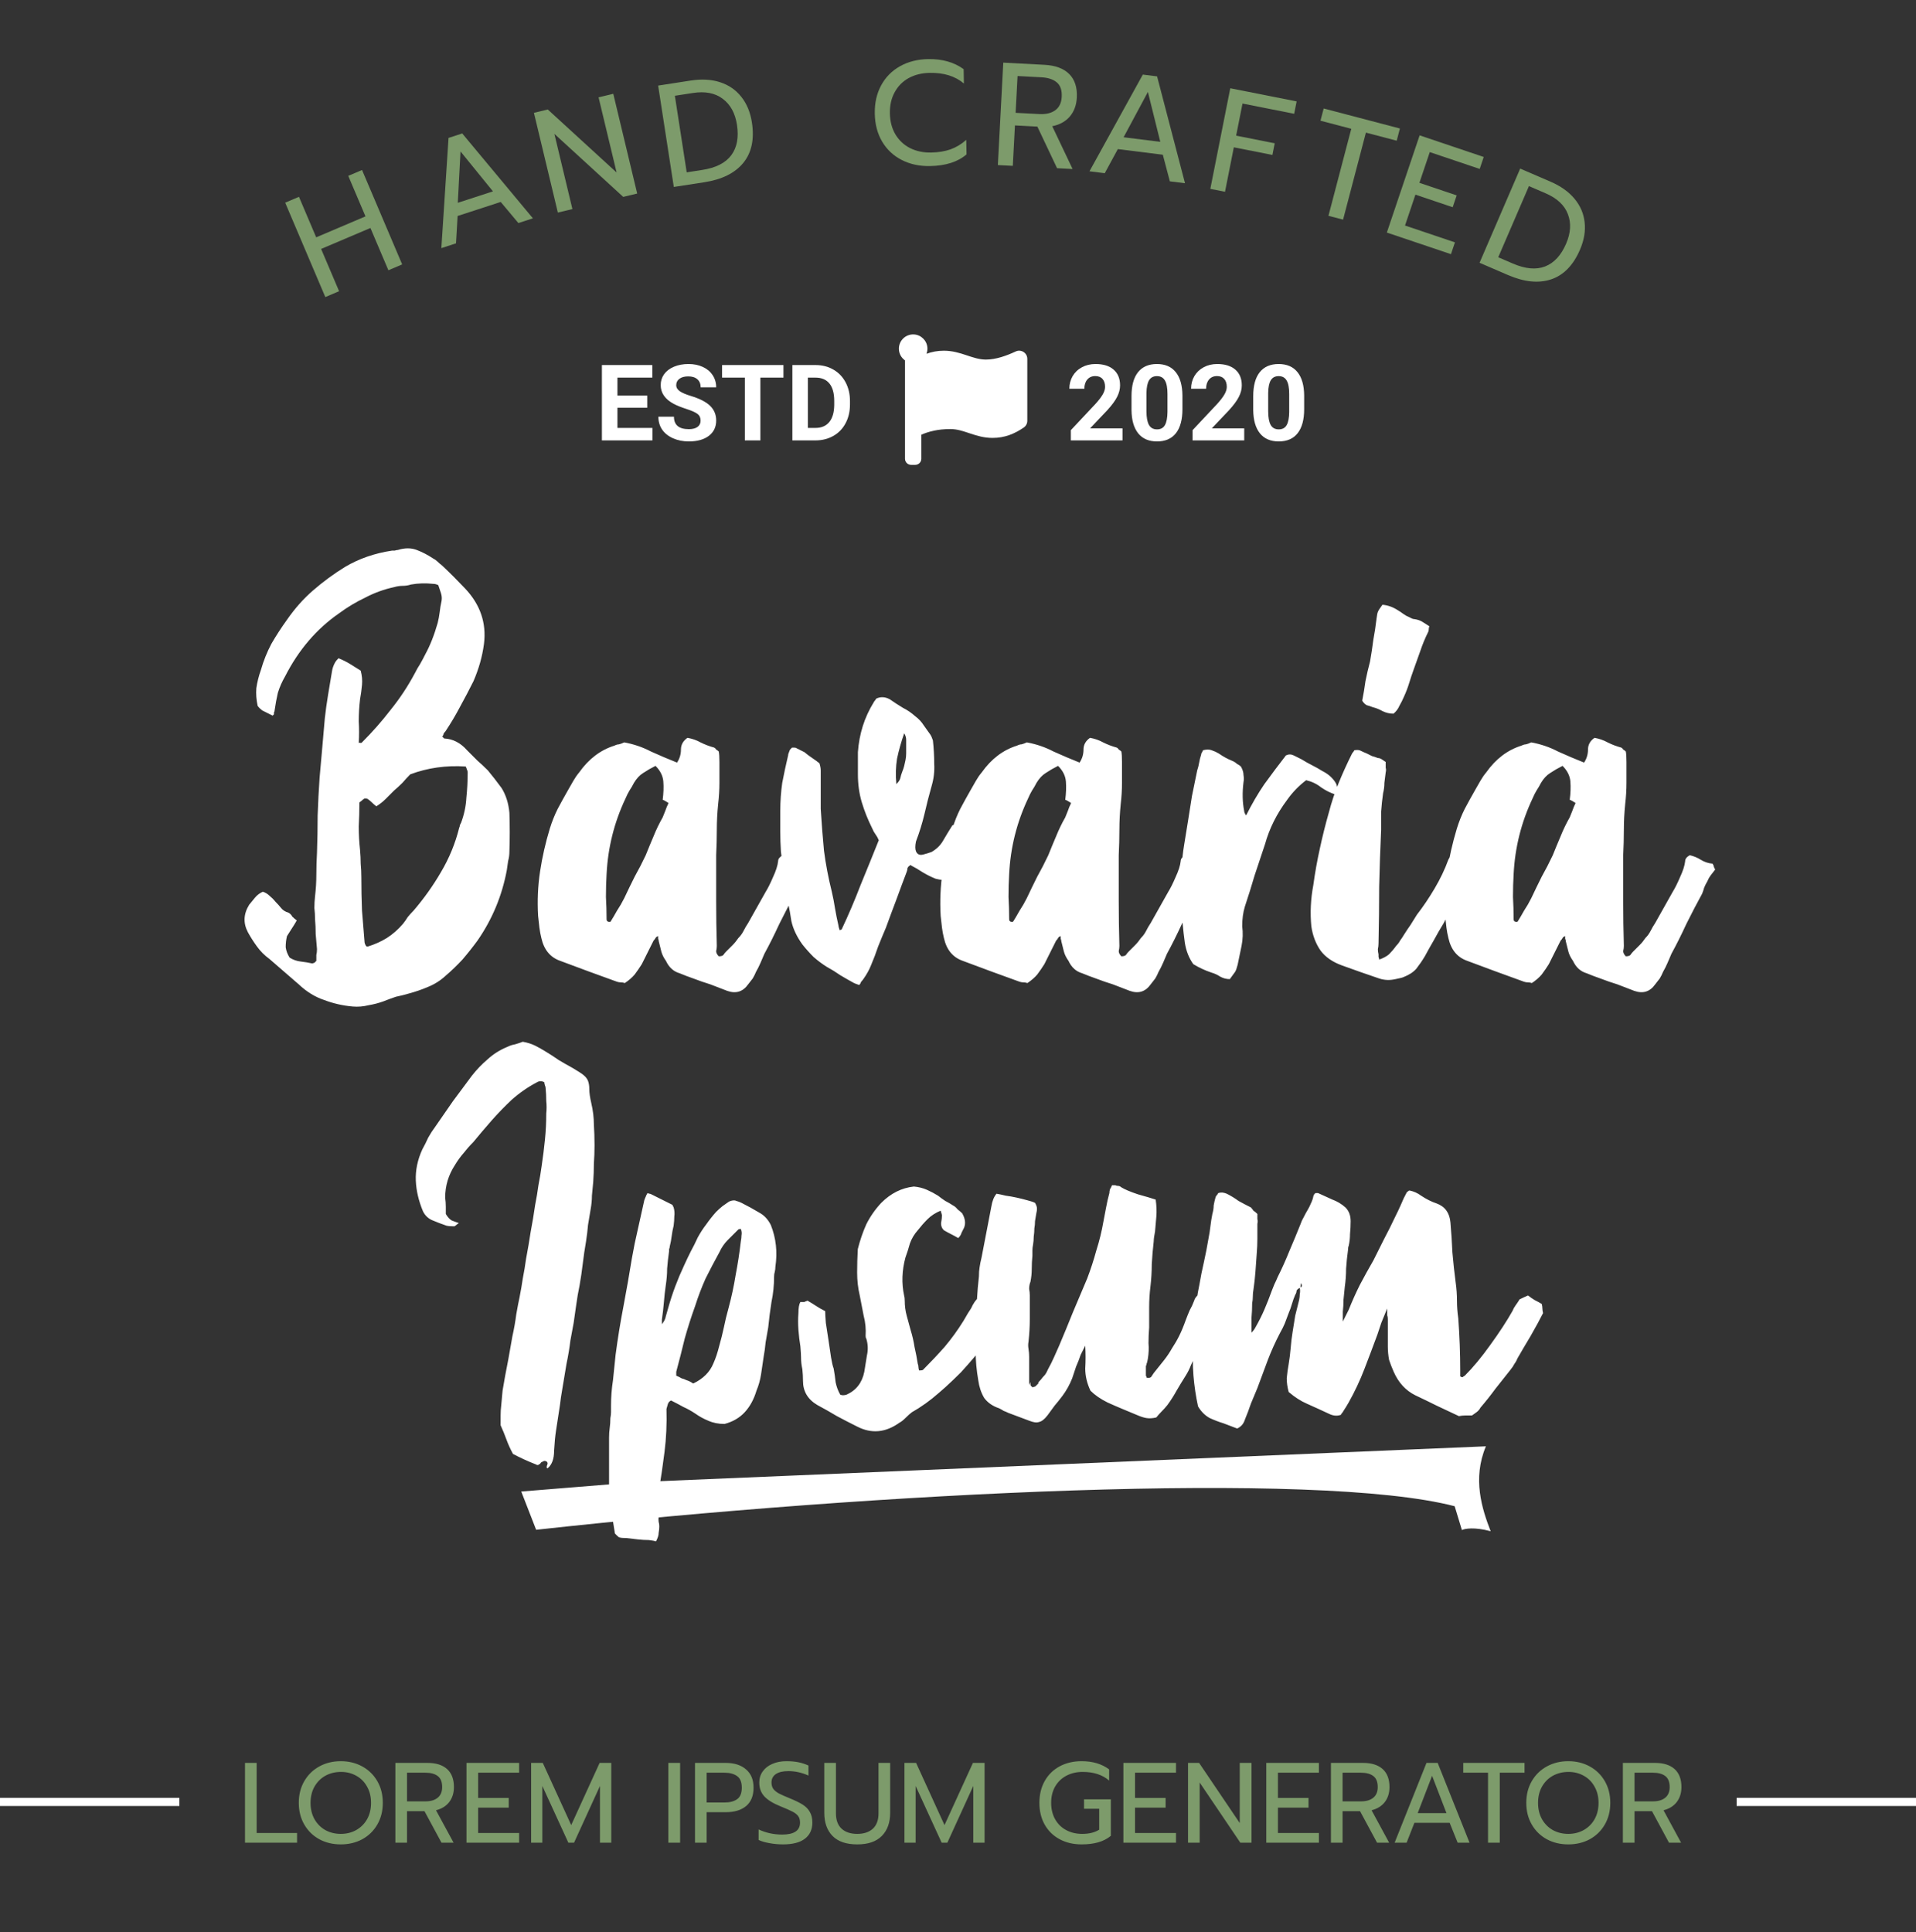 <svg width="235" height="237" viewBox="0 0 235 237" fill="none" xmlns="http://www.w3.org/2000/svg">
<rect x="0" y="0" width="235" height="237" fill="#333333" stroke="none"/>
<path d="M79.386 50.013H75.73V52.489H80.02V54.019H73.825V44.776H80.008V46.319H75.73V48.521H79.386V50.013ZM85.93 51.594C85.93 51.234 85.803 50.959 85.549 50.769C85.295 50.574 84.838 50.371 84.178 50.159C83.518 49.943 82.995 49.732 82.61 49.524C81.561 48.957 81.036 48.194 81.036 47.233C81.036 46.733 81.176 46.289 81.455 45.9C81.739 45.506 82.143 45.2 82.668 44.979C83.197 44.759 83.789 44.649 84.445 44.649C85.105 44.649 85.693 44.77 86.21 45.011C86.726 45.248 87.126 45.585 87.409 46.02C87.697 46.456 87.841 46.951 87.841 47.506H85.936C85.936 47.083 85.803 46.755 85.537 46.522C85.27 46.285 84.895 46.166 84.413 46.166C83.948 46.166 83.586 46.266 83.328 46.465C83.07 46.659 82.94 46.918 82.94 47.239C82.94 47.54 83.091 47.791 83.391 47.995C83.696 48.198 84.142 48.388 84.731 48.566C85.814 48.892 86.603 49.296 87.098 49.778C87.593 50.261 87.841 50.862 87.841 51.581C87.841 52.381 87.538 53.009 86.933 53.466C86.328 53.919 85.513 54.145 84.489 54.145C83.778 54.145 83.131 54.016 82.547 53.758C81.963 53.496 81.516 53.138 81.207 52.685C80.903 52.233 80.751 51.708 80.751 51.111H82.661C82.661 52.131 83.27 52.641 84.489 52.641C84.942 52.641 85.295 52.55 85.549 52.368C85.803 52.182 85.93 51.924 85.93 51.594ZM96.093 46.319H93.262V54.019H91.357V46.319H88.564V44.776H96.093V46.319ZM97.185 54.019V44.776H100.028C100.841 44.776 101.567 44.96 102.206 45.329C102.849 45.693 103.35 46.213 103.71 46.89C104.07 47.563 104.25 48.329 104.25 49.188V49.613C104.25 50.472 104.072 51.236 103.716 51.905C103.365 52.573 102.868 53.092 102.225 53.46C101.581 53.828 100.856 54.014 100.047 54.019H97.185ZM99.089 46.319V52.489H100.009C100.754 52.489 101.323 52.245 101.717 51.759C102.11 51.272 102.311 50.576 102.32 49.67V49.182C102.32 48.242 102.125 47.531 101.736 47.049C101.347 46.562 100.777 46.319 100.028 46.319H99.089ZM137.676 54.019H131.341V52.762L134.331 49.575C134.742 49.127 135.044 48.735 135.239 48.401C135.438 48.066 135.537 47.749 135.537 47.449C135.537 47.038 135.433 46.717 135.226 46.484C135.019 46.247 134.722 46.128 134.337 46.128C133.923 46.128 133.595 46.272 133.354 46.56C133.117 46.843 132.998 47.218 132.998 47.684H131.157C131.157 47.121 131.291 46.606 131.557 46.141C131.828 45.676 132.209 45.312 132.7 45.049C133.191 44.783 133.747 44.649 134.369 44.649C135.321 44.649 136.06 44.878 136.584 45.335C137.113 45.792 137.378 46.437 137.378 47.271C137.378 47.728 137.259 48.194 137.022 48.667C136.785 49.141 136.379 49.694 135.804 50.324L133.703 52.539H137.676V54.019ZM145.027 50.197C145.027 51.475 144.762 52.453 144.233 53.13C143.704 53.807 142.93 54.145 141.91 54.145C140.903 54.145 140.133 53.813 139.6 53.149C139.066 52.484 138.793 51.532 138.781 50.292V48.591C138.781 47.301 139.047 46.321 139.581 45.652C140.118 44.984 140.89 44.649 141.897 44.649C142.905 44.649 143.675 44.981 144.208 45.646C144.741 46.306 145.014 47.256 145.027 48.496V50.197ZM143.192 48.331C143.192 47.565 143.087 47.009 142.875 46.662C142.668 46.31 142.342 46.135 141.897 46.135C141.466 46.135 141.146 46.302 140.939 46.636C140.736 46.966 140.628 47.485 140.615 48.191V50.438C140.615 51.192 140.717 51.752 140.92 52.12C141.127 52.484 141.457 52.666 141.91 52.666C142.359 52.666 142.682 52.491 142.881 52.14C143.08 51.788 143.184 51.251 143.192 50.527V48.331ZM152.606 54.019H146.271V52.762L149.261 49.575C149.671 49.127 149.974 48.735 150.168 48.401C150.367 48.066 150.467 47.749 150.467 47.449C150.467 47.038 150.363 46.717 150.156 46.484C149.948 46.247 149.652 46.128 149.267 46.128C148.852 46.128 148.524 46.272 148.283 46.56C148.046 46.843 147.928 47.218 147.928 47.684H146.087C146.087 47.121 146.22 46.606 146.487 46.141C146.758 45.676 147.139 45.312 147.629 45.049C148.12 44.783 148.677 44.649 149.299 44.649C150.251 44.649 150.989 44.878 151.514 45.335C152.043 45.792 152.308 46.437 152.308 47.271C152.308 47.728 152.189 48.194 151.952 48.667C151.715 49.141 151.309 49.694 150.733 50.324L148.632 52.539H152.606V54.019ZM159.957 50.197C159.957 51.475 159.692 52.453 159.163 53.13C158.634 53.807 157.86 54.145 156.84 54.145C155.833 54.145 155.062 53.813 154.529 53.149C153.996 52.484 153.723 51.532 153.71 50.292V48.591C153.71 47.301 153.977 46.321 154.51 45.652C155.048 44.984 155.82 44.649 156.827 44.649C157.834 44.649 158.604 44.981 159.138 45.646C159.671 46.306 159.944 47.256 159.957 48.496V50.197ZM158.122 48.331C158.122 47.565 158.016 47.009 157.805 46.662C157.597 46.31 157.271 46.135 156.827 46.135C156.396 46.135 156.076 46.302 155.869 46.636C155.666 46.966 155.558 47.485 155.545 48.191V50.438C155.545 51.192 155.646 51.752 155.85 52.12C156.057 52.484 156.387 52.666 156.84 52.666C157.288 52.666 157.612 52.491 157.811 52.14C158.01 51.788 158.114 51.251 158.122 50.527V48.331Z" fill="white"/>
<path d="M63.932 182.946L78.109 181.795L182.25 177.401C180.573 181.374 181.767 185.08 182.832 187.818C180.836 187.275 179.649 187.495 179.305 187.674L178.416 184.75C161.639 180.367 107.834 183.013 65.758 187.64L63.932 182.946Z" fill="white"/>
<g clip-path="url(#clip0)">
<path d="M120.924 44.105C119.249 44.105 117.866 43.019 115.761 43.019C114.981 43.019 114.282 43.156 113.634 43.394C113.724 43.159 113.762 42.908 113.747 42.658C113.691 41.769 112.963 41.056 112.073 41.02C111.073 40.979 110.25 41.778 110.25 42.769C110.25 43.363 110.547 43.888 111 44.204V56.269C111 56.683 111.336 57.019 111.75 57.019H112.25C112.664 57.019 113 56.683 113 56.269V53.319C113.885 52.941 114.987 52.627 116.576 52.627C118.251 52.627 119.634 53.714 121.739 53.714C123.244 53.714 124.447 53.205 125.567 52.437C125.839 52.251 126 51.943 126 51.614V44.017C126 43.286 125.242 42.802 124.579 43.11C123.506 43.608 122.189 44.105 120.924 44.105V44.105Z" fill="white"/>
</g>
<path d="M33.44 87.778C33.227 87.672 33.013 87.565 32.8 87.459C32.587 87.352 32.373 87.245 32.16 87.138C31.947 86.978 31.76 86.792 31.6 86.579C31.44 85.832 31.387 85.112 31.44 84.418C31.547 83.672 31.733 82.925 32 82.178C32.32 81.058 32.747 79.992 33.28 78.978C33.867 77.965 34.507 76.978 35.2 76.019C36.16 74.632 37.227 73.432 38.4 72.418C39.627 71.352 40.933 70.392 42.32 69.538C44.027 68.525 45.947 67.859 48.08 67.538C48.187 67.538 48.293 67.538 48.4 67.538C48.56 67.485 48.693 67.459 48.8 67.459C49.653 67.192 50.427 67.192 51.12 67.459C51.813 67.725 52.48 68.072 53.12 68.499C53.333 68.605 53.52 68.739 53.68 68.898C53.84 69.058 54.027 69.219 54.24 69.379C55.2 70.285 56.133 71.219 57.04 72.178C58.907 74.152 59.68 76.418 59.36 78.978C59.253 79.778 59.093 80.552 58.88 81.299C58.667 82.045 58.4 82.792 58.08 83.538C57.547 84.605 56.987 85.672 56.4 86.739C55.867 87.752 55.28 88.739 54.64 89.698C54.533 89.805 54.453 89.912 54.4 90.019C54.4 90.125 54.347 90.232 54.24 90.338C54.4 90.499 54.48 90.579 54.48 90.579C55.547 90.632 56.48 91.112 57.28 92.019C57.707 92.445 58.133 92.872 58.56 93.299C58.987 93.672 59.413 94.072 59.84 94.499C60.373 95.138 60.933 95.859 61.52 96.659C62.053 97.512 62.373 98.525 62.48 99.698C62.533 101.298 62.533 102.872 62.48 104.418C62.48 104.845 62.427 105.245 62.32 105.618C62.267 105.938 62.213 106.312 62.16 106.738C61.573 109.885 60.373 112.765 58.56 115.378C57.973 116.178 57.36 116.952 56.72 117.698C56.08 118.392 55.387 119.058 54.64 119.698C54 120.285 53.28 120.738 52.48 121.058C51.733 121.378 50.96 121.645 50.16 121.858C49.627 122.018 49.093 122.152 48.56 122.258C48.08 122.418 47.573 122.605 47.04 122.818C46.453 123.032 45.84 123.192 45.2 123.298C44.56 123.458 43.92 123.512 43.28 123.458C42.053 123.352 40.88 123.085 39.76 122.658C38.64 122.285 37.6 121.645 36.64 120.738L33.04 117.618C32.453 117.192 31.947 116.685 31.52 116.098C31.093 115.512 30.72 114.925 30.4 114.338C29.813 113.218 29.867 112.098 30.56 110.978C30.827 110.658 31.067 110.365 31.28 110.098C31.547 109.778 31.867 109.538 32.24 109.378C32.56 109.485 32.827 109.645 33.04 109.858C33.307 110.072 33.547 110.312 33.76 110.578C34.027 110.845 34.267 111.112 34.48 111.378C34.693 111.645 34.987 111.832 35.36 111.938C35.573 112.045 35.733 112.205 35.84 112.418C36 112.578 36.187 112.738 36.4 112.898C36.187 113.272 35.973 113.618 35.76 113.938C35.6 114.205 35.413 114.498 35.2 114.818C35.093 115.245 35.04 115.698 35.04 116.178C35.093 116.605 35.253 117.032 35.52 117.458C35.947 117.725 36.4 117.885 36.88 117.938C37.36 117.992 37.84 118.072 38.32 118.178C38.427 118.125 38.507 118.098 38.56 118.098C38.613 118.045 38.693 117.965 38.8 117.858C38.8 117.592 38.8 117.352 38.8 117.138C38.853 116.925 38.88 116.685 38.88 116.418C38.827 115.778 38.773 115.165 38.72 114.578C38.72 113.938 38.693 113.325 38.64 112.738C38.64 112.258 38.613 111.805 38.56 111.378C38.56 110.898 38.587 110.418 38.64 109.938C38.747 109.032 38.8 108.152 38.8 107.298C38.8 106.392 38.827 105.485 38.88 104.578C38.933 103.032 38.96 101.512 38.96 100.018C39.013 98.472 39.093 96.925 39.2 95.379C39.307 94.152 39.413 92.952 39.52 91.778C39.627 90.552 39.733 89.325 39.84 88.099C39.947 87.138 40.08 86.178 40.24 85.219C40.4 84.258 40.56 83.299 40.72 82.338C40.773 81.965 40.907 81.592 41.12 81.219C41.173 81.112 41.307 80.952 41.52 80.739C42.053 80.952 42.533 81.192 42.96 81.459C43.387 81.725 43.813 81.992 44.24 82.258C44.4 82.845 44.453 83.432 44.4 84.019C44.347 84.605 44.267 85.192 44.16 85.778C44.053 86.685 44 87.592 44 88.499C44.053 89.352 44.053 90.232 44 91.138C44.107 91.085 44.187 91.085 44.24 91.138C44.293 91.138 44.347 91.112 44.4 91.058C45.68 89.778 46.853 88.445 47.92 87.058C49.04 85.672 50.027 84.178 50.88 82.579C51.093 82.152 51.307 81.778 51.52 81.459C51.733 81.085 51.947 80.685 52.16 80.258C52.747 79.192 53.253 77.912 53.68 76.418C53.787 75.992 53.867 75.565 53.92 75.138C53.973 74.659 54.053 74.178 54.16 73.698C54.213 73.379 54.187 73.058 54.08 72.739C53.973 72.418 53.867 72.099 53.76 71.778C53.547 71.672 53.36 71.618 53.2 71.618C52.187 71.512 51.253 71.538 50.4 71.698C50.08 71.805 49.733 71.859 49.36 71.859C49.04 71.859 48.693 71.912 48.32 72.019C47.093 72.285 45.92 72.712 44.8 73.299C43.68 73.832 42.613 74.472 41.6 75.219C38.827 77.138 36.613 79.725 34.96 82.978C34.587 83.618 34.293 84.285 34.08 84.978C33.92 85.672 33.787 86.392 33.68 87.138C33.68 87.245 33.653 87.325 33.6 87.379C33.6 87.432 33.6 87.512 33.6 87.618C33.6 87.618 33.547 87.672 33.44 87.778ZM44.08 98.418C44.08 99.432 44.053 100.418 44 101.378C44 102.338 44.053 103.298 44.16 104.258C44.213 104.845 44.24 105.405 44.24 105.938C44.293 106.472 44.32 107.032 44.32 107.618C44.32 109.005 44.347 110.365 44.4 111.698C44.507 112.978 44.613 114.285 44.72 115.618C44.72 115.672 44.773 115.805 44.88 116.018C44.933 116.018 44.96 116.045 44.96 116.098C45.013 116.098 45.067 116.098 45.12 116.098C45.973 115.832 46.747 115.485 47.44 115.058C48.187 114.578 48.853 113.992 49.44 113.298C49.653 113.032 49.84 112.765 50 112.498C50.213 112.232 50.453 111.965 50.72 111.698C52 110.205 53.12 108.632 54.08 106.978C55.093 105.272 55.84 103.458 56.32 101.538C56.373 101.432 56.4 101.325 56.4 101.218C56.453 101.112 56.507 101.005 56.56 100.898C56.933 99.885 57.147 98.872 57.2 97.859C57.307 96.845 57.36 95.805 57.36 94.739C57.36 94.632 57.333 94.525 57.28 94.418C57.227 94.258 57.173 94.125 57.12 94.019C54.72 93.859 52.453 94.178 50.32 94.978C50 95.299 49.68 95.645 49.36 96.019C49.04 96.338 48.693 96.659 48.32 96.978C48 97.299 47.653 97.645 47.28 98.019C46.96 98.338 46.587 98.632 46.16 98.898C45.947 98.739 45.76 98.579 45.6 98.418C45.44 98.258 45.28 98.125 45.12 98.019C45.067 97.965 44.933 97.939 44.72 97.939C44.613 97.992 44.507 98.072 44.4 98.178C44.347 98.232 44.24 98.312 44.08 98.418ZM80.719 114.818C80.559 114.872 80.452 114.952 80.399 115.058C80.345 115.165 80.265 115.272 80.159 115.378L78.719 118.258C78.452 118.685 78.159 119.112 77.839 119.538C77.519 119.912 77.119 120.258 76.639 120.578C76.479 120.525 76.319 120.498 76.159 120.498C75.999 120.498 75.839 120.472 75.679 120.418C74.505 119.992 73.332 119.565 72.159 119.138C71.039 118.712 69.892 118.285 68.719 117.858C67.492 117.432 66.719 116.498 66.399 115.058C66.292 114.632 66.212 114.205 66.159 113.778C66.105 113.298 66.052 112.818 65.999 112.338C65.892 110.472 65.972 108.658 66.239 106.898C66.505 105.138 66.905 103.378 67.439 101.618C67.705 100.765 68.025 99.965 68.399 99.219C68.825 98.418 69.252 97.645 69.679 96.898C69.892 96.525 70.105 96.152 70.319 95.778C70.532 95.405 70.772 95.058 71.039 94.739C72.212 93.085 73.652 91.992 75.359 91.459C75.572 91.352 75.759 91.299 75.919 91.299C76.132 91.245 76.345 91.165 76.559 91.058C77.732 91.272 78.825 91.645 79.839 92.178C80.905 92.659 81.972 93.112 83.039 93.538C83.359 93.058 83.519 92.525 83.519 91.939C83.519 91.352 83.785 90.872 84.319 90.499C84.905 90.605 85.439 90.792 85.919 91.058C86.452 91.325 87.012 91.538 87.599 91.698C87.705 91.752 87.785 91.832 87.839 91.939C87.945 91.992 88.052 92.072 88.159 92.178C88.212 92.445 88.239 92.872 88.239 93.459C88.239 94.312 88.239 95.165 88.239 96.019C88.239 96.872 88.185 97.752 88.079 98.659C87.972 99.725 87.919 100.765 87.919 101.778C87.919 102.792 87.892 103.832 87.839 104.898C87.839 106.765 87.839 108.632 87.839 110.498C87.839 112.312 87.865 114.152 87.919 116.018C87.919 116.232 87.892 116.445 87.839 116.658C87.839 116.872 87.945 117.085 88.159 117.298C88.425 117.298 88.612 117.245 88.719 117.138C88.825 116.978 88.932 116.845 89.039 116.738C89.305 116.472 89.572 116.205 89.839 115.938C90.105 115.672 90.345 115.378 90.559 115.058C90.825 114.792 91.039 114.498 91.199 114.178C91.359 113.858 91.545 113.538 91.759 113.218L93.919 109.378C94.185 108.952 94.479 108.365 94.799 107.618C95.172 106.818 95.385 106.152 95.439 105.618C95.439 105.352 95.625 105.112 95.999 104.898C96.479 105.005 96.932 105.192 97.359 105.458C97.785 105.725 98.265 105.885 98.799 105.938C98.905 106.098 98.959 106.232 98.959 106.338C99.012 106.445 99.065 106.552 99.119 106.658C98.905 106.925 98.719 107.165 98.559 107.378C98.399 107.592 98.265 107.832 98.159 108.098C97.999 108.365 97.865 108.632 97.759 108.898C97.705 109.112 97.625 109.352 97.519 109.618C96.932 110.685 96.292 111.912 95.599 113.298C94.959 114.685 94.345 115.912 93.759 116.978C93.599 117.352 93.439 117.725 93.279 118.098C93.119 118.472 92.932 118.845 92.719 119.218C92.612 119.485 92.479 119.752 92.319 120.018C92.159 120.232 91.972 120.472 91.759 120.738C91.119 121.645 90.265 121.912 89.199 121.538C88.505 121.272 87.812 121.005 87.119 120.738C86.425 120.525 85.732 120.285 85.039 120.018C84.772 119.912 84.479 119.805 84.159 119.698C83.892 119.592 83.625 119.485 83.359 119.378C82.612 119.165 82.052 118.658 81.679 117.858C81.412 117.485 81.225 117.112 81.119 116.738C81.012 116.312 80.905 115.885 80.799 115.458C80.799 115.352 80.772 115.245 80.719 115.138C80.719 115.032 80.719 114.925 80.719 114.818ZM80.399 93.939C79.865 94.205 79.359 94.499 78.879 94.819C78.452 95.085 78.079 95.485 77.759 96.019C77.599 96.338 77.412 96.659 77.199 96.978C77.039 97.245 76.879 97.565 76.719 97.939C75.332 100.872 74.559 103.965 74.399 107.218C74.345 108.125 74.319 109.058 74.319 110.018C74.372 110.925 74.399 111.832 74.399 112.738C74.399 113.005 74.559 113.112 74.879 113.058C75.145 112.632 75.412 112.178 75.679 111.698C75.999 111.218 76.292 110.712 76.559 110.178C76.985 109.272 77.412 108.392 77.839 107.538C78.319 106.685 78.772 105.805 79.199 104.898C79.519 104.098 79.839 103.325 80.159 102.578C80.479 101.778 80.852 101.005 81.279 100.258C81.385 99.992 81.492 99.725 81.599 99.459C81.705 99.138 81.839 98.819 81.999 98.499C81.679 98.285 81.439 98.152 81.279 98.099C81.385 97.299 81.412 96.552 81.359 95.859C81.305 95.165 80.985 94.525 80.399 93.939ZM102.983 114.098C103.036 114.098 103.063 114.098 103.063 114.098C103.063 114.045 103.09 114.018 103.143 114.018L103.223 114.018C104.076 112.205 104.85 110.392 105.543 108.578C106.29 106.765 107.036 104.925 107.783 103.058C107.676 102.792 107.543 102.552 107.383 102.338C107.223 102.125 107.09 101.885 106.983 101.618C106.45 100.552 106.023 99.485 105.703 98.418C105.383 97.352 105.223 96.205 105.223 94.978L105.223 92.258C105.383 90.019 106.023 87.992 107.143 86.178C107.196 86.072 107.25 85.992 107.303 85.939C107.356 85.885 107.41 85.805 107.463 85.698C107.996 85.432 108.556 85.459 109.143 85.778C109.676 86.152 110.21 86.499 110.743 86.819C111.276 87.085 111.783 87.432 112.263 87.859C112.69 88.178 113.036 88.552 113.303 88.978C113.57 89.352 113.836 89.725 114.103 90.099C114.21 90.258 114.316 90.499 114.423 90.819C114.53 91.778 114.583 92.739 114.583 93.698C114.636 94.605 114.53 95.512 114.263 96.418C113.943 97.538 113.65 98.685 113.383 99.859C113.116 100.978 112.77 102.098 112.343 103.218C112.236 103.752 112.236 104.152 112.343 104.418C112.503 104.792 112.796 104.925 113.223 104.818C113.436 104.765 113.623 104.712 113.783 104.658C113.943 104.605 114.103 104.552 114.263 104.498C114.903 104.125 115.383 103.645 115.703 103.058C116.076 102.418 116.45 101.805 116.823 101.218C117.09 101.165 117.303 101.192 117.463 101.298C117.676 101.405 117.863 101.512 118.023 101.618C118.236 101.778 118.423 101.938 118.583 102.098C118.743 102.258 118.903 102.418 119.063 102.578C119.383 102.898 119.676 103.085 119.943 103.138C120.37 103.192 120.716 103.485 120.983 104.018C120.876 104.125 120.823 104.232 120.823 104.338C120.823 104.392 120.77 104.445 120.663 104.498C120.343 104.712 120.076 104.978 119.863 105.298C119.703 105.565 119.49 105.832 119.223 106.098C118.956 106.525 118.663 106.898 118.343 107.218C117.863 107.698 117.276 107.938 116.583 107.938C115.943 107.992 115.33 107.938 114.743 107.778C114.21 107.565 113.676 107.298 113.143 106.978C112.663 106.658 112.21 106.392 111.783 106.178C111.73 106.125 111.703 106.098 111.703 106.098C111.49 106.205 111.356 106.338 111.303 106.498C111.303 106.605 111.276 106.738 111.223 106.898C110.796 108.018 110.37 109.165 109.943 110.338C109.516 111.458 109.09 112.605 108.663 113.778C108.343 114.525 108.023 115.298 107.703 116.098C107.436 116.898 107.143 117.672 106.823 118.418C106.61 118.952 106.316 119.485 105.943 120.018C105.836 120.178 105.73 120.312 105.623 120.418C105.57 120.578 105.49 120.712 105.383 120.818C105.063 120.712 104.85 120.632 104.743 120.578C104.156 120.258 103.596 119.938 103.063 119.618C102.53 119.245 101.97 118.898 101.383 118.578C100.796 118.205 100.263 117.805 99.783 117.378C99.303 116.898 98.85 116.392 98.423 115.858C97.73 114.898 97.276 113.938 97.063 112.978C96.957 112.232 96.823 111.485 96.663 110.738C96.503 109.992 96.397 109.245 96.343 108.498C96.237 107.805 96.13 107.138 96.023 106.498C95.97 105.858 95.89 105.192 95.783 104.498C95.73 103.645 95.703 102.818 95.703 102.018C95.703 101.165 95.703 100.312 95.703 99.459C95.703 98.285 95.783 97.138 95.943 96.019C96.156 94.898 96.397 93.778 96.663 92.659C96.663 92.552 96.69 92.445 96.743 92.338C96.796 92.178 96.85 92.045 96.903 91.939C96.903 91.939 96.983 91.859 97.143 91.698L97.383 91.698C97.543 91.698 97.65 91.725 97.703 91.778L98.663 92.258C98.983 92.525 99.303 92.765 99.623 92.978C99.943 93.192 100.236 93.405 100.503 93.618C100.61 93.939 100.663 94.232 100.663 94.499C100.663 94.712 100.663 94.952 100.663 95.219L100.663 99.219C100.77 100.925 100.903 102.632 101.063 104.338C101.276 105.992 101.596 107.672 102.023 109.378C102.183 110.072 102.316 110.765 102.423 111.458C102.53 112.098 102.663 112.765 102.823 113.458C102.823 113.565 102.876 113.778 102.983 114.098ZM109.943 96.178C110.21 95.912 110.37 95.672 110.423 95.459C110.476 95.192 110.556 94.925 110.663 94.659C110.77 94.392 110.85 94.152 110.903 93.939C110.956 93.725 111.01 93.485 111.063 93.219C111.116 92.952 111.143 92.685 111.143 92.418C111.143 92.099 111.143 91.805 111.143 91.538C111.143 91.272 111.143 91.005 111.143 90.739C111.143 90.472 111.063 90.205 110.903 89.939C110.53 91.005 110.236 92.045 110.023 93.058C109.863 94.072 109.836 95.112 109.943 96.178ZM130.094 114.818C129.934 114.872 129.827 114.952 129.774 115.058C129.72 115.165 129.64 115.272 129.534 115.378L128.094 118.258C127.827 118.685 127.534 119.112 127.214 119.538C126.894 119.912 126.494 120.258 126.014 120.578C125.854 120.525 125.694 120.498 125.534 120.498C125.374 120.498 125.214 120.472 125.054 120.418C123.88 119.992 122.707 119.565 121.534 119.138C120.414 118.712 119.267 118.285 118.094 117.858C116.867 117.432 116.094 116.498 115.774 115.058C115.667 114.632 115.587 114.205 115.534 113.778C115.48 113.298 115.427 112.818 115.374 112.338C115.267 110.472 115.347 108.658 115.614 106.898C115.88 105.138 116.28 103.378 116.814 101.618C117.08 100.765 117.4 99.965 117.774 99.219C118.2 98.418 118.627 97.645 119.054 96.898C119.267 96.525 119.48 96.152 119.694 95.778C119.907 95.405 120.147 95.058 120.414 94.739C121.587 93.085 123.027 91.992 124.734 91.459C124.947 91.352 125.134 91.299 125.294 91.299C125.507 91.245 125.72 91.165 125.934 91.058C127.107 91.272 128.2 91.645 129.214 92.178C130.28 92.659 131.347 93.112 132.414 93.538C132.734 93.058 132.894 92.525 132.894 91.939C132.894 91.352 133.16 90.872 133.694 90.499C134.28 90.605 134.814 90.792 135.294 91.058C135.827 91.325 136.387 91.538 136.974 91.698C137.08 91.752 137.16 91.832 137.214 91.939C137.32 91.992 137.427 92.072 137.534 92.178C137.587 92.445 137.614 92.872 137.614 93.459C137.614 94.312 137.614 95.165 137.614 96.019C137.614 96.872 137.56 97.752 137.454 98.659C137.347 99.725 137.294 100.765 137.294 101.778C137.294 102.792 137.267 103.832 137.214 104.898C137.214 106.765 137.214 108.632 137.214 110.498C137.214 112.312 137.24 114.152 137.294 116.018C137.294 116.232 137.267 116.445 137.214 116.658C137.214 116.872 137.32 117.085 137.534 117.298C137.8 117.298 137.987 117.245 138.094 117.138C138.2 116.978 138.307 116.845 138.414 116.738C138.68 116.472 138.947 116.205 139.214 115.938C139.48 115.672 139.72 115.378 139.934 115.058C140.2 114.792 140.414 114.498 140.574 114.178C140.734 113.858 140.92 113.538 141.134 113.218L143.294 109.378C143.56 108.952 143.854 108.365 144.174 107.618C144.547 106.818 144.76 106.152 144.814 105.618C144.814 105.352 145 105.112 145.374 104.898C145.854 105.005 146.307 105.192 146.734 105.458C147.16 105.725 147.64 105.885 148.174 105.938C148.28 106.098 148.334 106.232 148.334 106.338C148.387 106.445 148.44 106.552 148.494 106.658C148.28 106.925 148.094 107.165 147.934 107.378C147.774 107.592 147.64 107.832 147.534 108.098C147.374 108.365 147.24 108.632 147.134 108.898C147.08 109.112 147 109.352 146.894 109.618C146.307 110.685 145.667 111.912 144.974 113.298C144.334 114.685 143.72 115.912 143.134 116.978C142.974 117.352 142.814 117.725 142.654 118.098C142.494 118.472 142.307 118.845 142.094 119.218C141.987 119.485 141.854 119.752 141.694 120.018C141.534 120.232 141.347 120.472 141.134 120.738C140.494 121.645 139.64 121.912 138.574 121.538C137.88 121.272 137.187 121.005 136.494 120.738C135.8 120.525 135.107 120.285 134.414 120.018C134.147 119.912 133.854 119.805 133.534 119.698C133.267 119.592 133 119.485 132.734 119.378C131.987 119.165 131.427 118.658 131.054 117.858C130.787 117.485 130.6 117.112 130.494 116.738C130.387 116.312 130.28 115.885 130.174 115.458C130.174 115.352 130.147 115.245 130.094 115.138C130.094 115.032 130.094 114.925 130.094 114.818ZM129.774 93.939C129.24 94.205 128.734 94.499 128.254 94.819C127.827 95.085 127.454 95.485 127.134 96.019C126.974 96.338 126.787 96.659 126.574 96.978C126.414 97.245 126.254 97.565 126.094 97.939C124.707 100.872 123.934 103.965 123.774 107.218C123.72 108.125 123.694 109.058 123.694 110.018C123.747 110.925 123.774 111.832 123.774 112.738C123.774 113.005 123.934 113.112 124.254 113.058C124.52 112.632 124.787 112.178 125.054 111.698C125.374 111.218 125.667 110.712 125.934 110.178C126.36 109.272 126.787 108.392 127.214 107.538C127.694 106.685 128.147 105.805 128.574 104.898C128.894 104.098 129.214 103.325 129.534 102.578C129.854 101.778 130.227 101.005 130.654 100.258C130.76 99.992 130.867 99.725 130.974 99.459C131.08 99.138 131.214 98.819 131.374 98.499C131.054 98.285 130.814 98.152 130.654 98.099C130.76 97.299 130.787 96.552 130.734 95.859C130.68 95.165 130.36 94.525 129.774 93.939ZM147.558 92.019C147.985 91.912 148.331 91.912 148.598 92.019C148.918 92.125 149.211 92.258 149.478 92.418C150.011 92.792 150.545 93.085 151.078 93.299C151.345 93.405 151.558 93.538 151.718 93.698C151.931 93.805 152.091 93.912 152.198 94.019C152.411 94.392 152.518 94.739 152.518 95.058C152.571 95.379 152.571 95.672 152.518 95.939C152.358 97.219 152.385 98.392 152.598 99.459C152.598 99.618 152.678 99.805 152.838 100.018C153.531 98.632 154.278 97.352 155.078 96.178C155.931 95.005 156.811 93.832 157.718 92.659C158.038 92.499 158.358 92.499 158.678 92.659L159.638 93.138C160.065 93.405 160.491 93.645 160.918 93.859C161.345 94.072 161.771 94.312 162.198 94.579C162.838 94.898 163.345 95.325 163.718 95.859C164.091 96.392 164.118 96.925 163.798 97.459C163.158 97.245 162.571 96.952 162.038 96.579C161.505 96.152 160.891 95.859 160.198 95.698C159.291 96.392 158.518 97.192 157.878 98.099C156.598 99.805 155.691 101.618 155.158 103.538C154.731 104.818 154.305 106.098 153.878 107.378C153.505 108.658 153.105 109.938 152.678 111.218C152.465 111.912 152.358 112.712 152.358 113.618C152.465 114.418 152.438 115.218 152.278 116.018C152.118 116.818 151.958 117.592 151.798 118.338C151.691 118.765 151.585 119.058 151.478 119.218C151.371 119.378 151.158 119.672 150.838 120.098C150.411 120.098 150.011 119.992 149.638 119.778C149.318 119.565 148.971 119.405 148.598 119.298C147.798 119.032 147.051 118.685 146.358 118.258C145.825 117.512 145.478 116.632 145.318 115.618C145.105 114.072 144.971 112.578 144.918 111.138C144.865 109.645 144.865 108.125 144.918 106.578C144.971 105.565 145.078 104.578 145.238 103.618C145.398 102.605 145.558 101.618 145.718 100.658C145.878 99.592 146.038 98.579 146.198 97.618C146.411 96.605 146.625 95.565 146.838 94.499C146.945 94.178 147.025 93.859 147.078 93.538C147.131 93.219 147.211 92.898 147.318 92.579C147.318 92.472 147.345 92.392 147.398 92.338C147.451 92.232 147.505 92.125 147.558 92.019ZM175.317 76.819C175.264 76.925 175.237 77.058 175.237 77.219C175.237 77.325 175.21 77.432 175.157 77.538C174.784 78.285 174.464 79.058 174.197 79.859C173.93 80.605 173.664 81.352 173.397 82.099C173.184 82.685 172.997 83.245 172.837 83.778C172.677 84.312 172.464 84.872 172.197 85.459C172.037 85.832 171.85 86.205 171.637 86.579C171.477 86.952 171.237 87.272 170.917 87.538C170.437 87.538 169.984 87.432 169.557 87.219C169.184 87.005 168.784 86.845 168.357 86.739C168.09 86.632 167.85 86.552 167.637 86.499C167.424 86.392 167.237 86.205 167.077 85.939C167.237 85.138 167.37 84.338 167.477 83.538C167.637 82.739 167.824 81.939 168.037 81.138C168.197 80.232 168.33 79.352 168.437 78.499C168.597 77.645 168.73 76.765 168.837 75.859C168.89 75.432 168.944 75.165 168.997 75.058C169.05 74.898 169.237 74.605 169.557 74.178C170.197 74.232 170.81 74.445 171.397 74.819C171.664 74.978 171.904 75.138 172.117 75.299C172.33 75.459 172.57 75.592 172.837 75.698C172.944 75.752 173.05 75.805 173.157 75.859C173.264 75.912 173.37 75.939 173.477 75.939C173.85 75.992 174.17 76.099 174.437 76.258C174.704 76.418 174.997 76.605 175.317 76.819ZM166.117 92.019C166.49 91.965 166.757 91.992 166.917 92.099C167.13 92.205 167.37 92.312 167.637 92.418C167.85 92.525 168.064 92.632 168.277 92.739C168.49 92.792 168.73 92.872 168.997 92.978C169.157 92.978 169.317 93.032 169.477 93.138C169.637 93.245 169.797 93.352 169.957 93.459C169.957 93.725 169.957 93.965 169.957 94.178C170.01 94.338 170.01 94.525 169.957 94.739C169.904 95.165 169.85 95.592 169.797 96.019C169.797 96.445 169.744 96.872 169.637 97.299C169.53 98.045 169.45 98.792 169.397 99.538C169.397 100.285 169.397 101.032 169.397 101.778C169.29 104.125 169.21 106.445 169.157 108.738C169.157 111.032 169.13 113.352 169.077 115.698C169.077 115.965 169.05 116.205 168.997 116.418C168.997 116.632 169.024 116.845 169.077 117.058C169.077 117.165 169.077 117.272 169.077 117.378C169.13 117.485 169.157 117.592 169.157 117.698C169.637 117.538 170.037 117.325 170.357 117.058C170.677 116.738 170.97 116.392 171.237 116.018C171.45 115.805 171.61 115.592 171.717 115.378C171.877 115.165 172.037 114.925 172.197 114.658C172.464 114.232 172.73 113.832 172.997 113.458C173.264 113.032 173.53 112.605 173.797 112.178C174.544 111.218 175.264 110.152 175.957 108.978C176.65 107.805 177.21 106.632 177.637 105.458C177.744 105.245 177.85 105.058 177.957 104.898C178.384 105.112 178.81 105.298 179.237 105.458C179.717 105.618 180.17 105.805 180.597 106.018C180.704 106.125 180.73 106.232 180.677 106.338C180.624 106.392 180.57 106.472 180.517 106.578C180.25 107.165 179.93 107.778 179.557 108.418C179.237 109.058 178.944 109.672 178.677 110.258C178.41 110.738 178.144 111.218 177.877 111.698C177.61 112.178 177.344 112.685 177.077 113.218C176.65 113.912 176.25 114.605 175.877 115.298C175.504 115.938 175.13 116.605 174.757 117.298C174.437 117.832 174.09 118.338 173.717 118.818C173.344 119.245 172.81 119.592 172.117 119.858C172.01 119.912 171.69 119.992 171.157 120.098C170.464 120.258 169.797 120.232 169.157 120.018C168.41 119.752 167.637 119.485 166.837 119.218C166.09 118.952 165.344 118.685 164.597 118.418C163.424 117.992 162.544 117.378 161.957 116.578C161.37 115.725 160.997 114.738 160.837 113.618C160.677 111.965 160.757 110.285 161.077 108.578C161.29 107.032 161.557 105.538 161.877 104.098C162.197 102.605 162.57 101.112 162.997 99.618C163.317 98.392 163.717 97.192 164.197 96.019C164.677 94.845 165.21 93.672 165.797 92.499C165.85 92.392 165.904 92.312 165.957 92.258C166.01 92.205 166.064 92.125 166.117 92.019ZM191.969 114.818C191.809 114.872 191.702 114.952 191.649 115.058C191.595 115.165 191.515 115.272 191.409 115.378L189.969 118.258C189.702 118.685 189.409 119.112 189.089 119.538C188.769 119.912 188.369 120.258 187.889 120.578C187.729 120.525 187.569 120.498 187.409 120.498C187.249 120.498 187.089 120.472 186.929 120.418C185.755 119.992 184.582 119.565 183.409 119.138C182.289 118.712 181.142 118.285 179.969 117.858C178.742 117.432 177.969 116.498 177.649 115.058C177.542 114.632 177.462 114.205 177.409 113.778C177.355 113.298 177.302 112.818 177.249 112.338C177.142 110.472 177.222 108.658 177.489 106.898C177.755 105.138 178.155 103.378 178.689 101.618C178.955 100.765 179.275 99.965 179.649 99.219C180.075 98.418 180.502 97.645 180.929 96.898C181.142 96.525 181.355 96.152 181.569 95.778C181.782 95.405 182.022 95.058 182.289 94.739C183.462 93.085 184.902 91.992 186.609 91.459C186.822 91.352 187.009 91.299 187.169 91.299C187.382 91.245 187.595 91.165 187.809 91.058C188.982 91.272 190.075 91.645 191.089 92.178C192.155 92.659 193.222 93.112 194.289 93.538C194.609 93.058 194.769 92.525 194.769 91.939C194.769 91.352 195.035 90.872 195.569 90.499C196.155 90.605 196.689 90.792 197.169 91.058C197.702 91.325 198.262 91.538 198.849 91.698C198.955 91.752 199.035 91.832 199.089 91.939C199.195 91.992 199.302 92.072 199.409 92.178C199.462 92.445 199.489 92.872 199.489 93.459C199.489 94.312 199.489 95.165 199.489 96.019C199.489 96.872 199.435 97.752 199.329 98.659C199.222 99.725 199.169 100.765 199.169 101.778C199.169 102.792 199.142 103.832 199.089 104.898C199.089 106.765 199.089 108.632 199.089 110.498C199.089 112.312 199.115 114.152 199.169 116.018C199.169 116.232 199.142 116.445 199.089 116.658C199.089 116.872 199.195 117.085 199.409 117.298C199.675 117.298 199.862 117.245 199.969 117.138C200.075 116.978 200.182 116.845 200.289 116.738C200.555 116.472 200.822 116.205 201.089 115.938C201.355 115.672 201.595 115.378 201.809 115.058C202.075 114.792 202.289 114.498 202.449 114.178C202.609 113.858 202.795 113.538 203.009 113.218L205.169 109.378C205.435 108.952 205.729 108.365 206.049 107.618C206.422 106.818 206.635 106.152 206.689 105.618C206.689 105.352 206.875 105.112 207.249 104.898C207.729 105.005 208.182 105.192 208.609 105.458C209.035 105.725 209.515 105.885 210.049 105.938C210.155 106.098 210.209 106.232 210.209 106.338C210.262 106.445 210.315 106.552 210.369 106.658C210.155 106.925 209.969 107.165 209.809 107.378C209.649 107.592 209.515 107.832 209.409 108.098C209.249 108.365 209.115 108.632 209.009 108.898C208.955 109.112 208.875 109.352 208.769 109.618C208.182 110.685 207.542 111.912 206.849 113.298C206.209 114.685 205.595 115.912 205.009 116.978C204.849 117.352 204.689 117.725 204.529 118.098C204.369 118.472 204.182 118.845 203.969 119.218C203.862 119.485 203.729 119.752 203.569 120.018C203.409 120.232 203.222 120.472 203.009 120.738C202.369 121.645 201.515 121.912 200.449 121.538C199.755 121.272 199.062 121.005 198.369 120.738C197.675 120.525 196.982 120.285 196.289 120.018C196.022 119.912 195.729 119.805 195.409 119.698C195.142 119.592 194.875 119.485 194.609 119.378C193.862 119.165 193.302 118.658 192.929 117.858C192.662 117.485 192.475 117.112 192.369 116.738C192.262 116.312 192.155 115.885 192.049 115.458C192.049 115.352 192.022 115.245 191.969 115.138C191.969 115.032 191.969 114.925 191.969 114.818ZM191.649 93.939C191.115 94.205 190.609 94.499 190.129 94.819C189.702 95.085 189.329 95.485 189.009 96.019C188.849 96.338 188.662 96.659 188.449 96.978C188.289 97.245 188.129 97.565 187.969 97.939C186.582 100.872 185.809 103.965 185.649 107.218C185.595 108.125 185.569 109.058 185.569 110.018C185.622 110.925 185.649 111.832 185.649 112.738C185.649 113.005 185.809 113.112 186.129 113.058C186.395 112.632 186.662 112.178 186.929 111.698C187.249 111.218 187.542 110.712 187.809 110.178C188.235 109.272 188.662 108.392 189.089 107.538C189.569 106.685 190.022 105.805 190.449 104.898C190.769 104.098 191.089 103.325 191.409 102.578C191.729 101.778 192.102 101.005 192.529 100.258C192.635 99.992 192.742 99.725 192.849 99.459C192.955 99.138 193.089 98.819 193.249 98.499C192.929 98.285 192.689 98.152 192.529 98.099C192.635 97.299 192.662 96.552 192.609 95.859C192.555 95.165 192.235 94.525 191.649 93.939Z" fill="white"/>
<path d="M64.12 127.778C64.707 127.885 65.213 128.045 65.64 128.258C66.067 128.472 66.493 128.712 66.92 128.978C67.453 129.298 67.987 129.645 68.52 130.018C69.053 130.338 69.613 130.658 70.2 130.978C70.84 131.352 71.293 131.645 71.56 131.858C71.827 132.072 72.013 132.312 72.12 132.578C72.227 132.845 72.28 133.192 72.28 133.618C72.28 134.045 72.36 134.605 72.52 135.298C72.733 136.205 72.84 137.085 72.84 137.938C72.893 138.738 72.92 139.592 72.92 140.498C72.92 141.245 72.893 141.992 72.84 142.738C72.84 143.485 72.813 144.232 72.76 144.978C72.707 145.565 72.653 146.125 72.6 146.658C72.6 147.192 72.547 147.752 72.44 148.338C72.333 148.978 72.227 149.618 72.12 150.258C72.067 150.898 71.987 151.565 71.88 152.258C71.72 153.165 71.587 154.072 71.48 154.978C71.373 155.885 71.24 156.792 71.08 157.698C70.92 158.445 70.787 159.218 70.68 160.018C70.573 160.765 70.467 161.512 70.36 162.258C70.253 162.792 70.12 163.512 69.96 164.418C69.853 165.325 69.693 166.285 69.48 167.298C69.32 168.258 69.16 169.218 69 170.178C68.84 171.085 68.733 171.805 68.68 172.338L68.2 175.458C68.093 176.152 68.013 176.978 67.96 177.938C67.96 178.952 67.693 179.672 67.16 180.098C67.053 180.098 67.027 179.992 67.08 179.778C67.187 179.565 67.187 179.405 67.08 179.298C66.92 179.192 66.787 179.165 66.68 179.218C66.573 179.272 66.467 179.325 66.36 179.378C66.307 179.485 66.227 179.565 66.12 179.618C66.013 179.725 65.88 179.725 65.72 179.618C64.76 179.245 63.827 178.818 62.92 178.338C62.6 177.752 62.333 177.165 62.12 176.578C61.907 175.992 61.667 175.405 61.4 174.818C61.4 174.392 61.4 173.992 61.4 173.618C61.4 173.192 61.427 172.765 61.48 172.338C61.533 171.752 61.587 171.165 61.64 170.578C61.747 169.938 61.853 169.325 61.96 168.738C62.067 168.205 62.2 167.512 62.36 166.658C62.52 165.752 62.68 164.845 62.84 163.938C63.053 162.978 63.213 162.072 63.32 161.218C63.48 160.312 63.613 159.618 63.72 159.138C63.88 158.338 64.013 157.565 64.12 156.818C64.28 156.018 64.413 155.218 64.52 154.418C64.733 153.298 64.92 152.205 65.08 151.138C65.293 150.018 65.48 148.898 65.64 147.778C65.8 146.978 65.933 146.178 66.04 145.378C66.2 144.578 66.333 143.778 66.44 142.978C66.6 141.912 66.733 140.845 66.84 139.778C66.947 138.712 67 137.645 67 136.578C67.053 136.045 67.053 135.538 67 135.058C67 134.525 66.973 133.992 66.92 133.458C66.92 133.352 66.893 133.245 66.84 133.138C66.787 132.978 66.76 132.845 66.76 132.738C66.44 132.578 66.147 132.578 65.88 132.738C64.76 133.325 63.72 134.045 62.76 134.898C61.907 135.698 61.08 136.552 60.28 137.458C59.533 138.312 58.787 139.192 58.04 140.098C57.613 140.525 57.213 140.978 56.84 141.458C56.467 141.885 56.12 142.365 55.8 142.898C55 144.125 54.6 145.458 54.6 146.898C54.653 147.272 54.68 147.645 54.68 148.018C54.68 148.338 54.68 148.632 54.68 148.898C54.893 149.272 55.133 149.538 55.4 149.698C55.667 149.805 55.96 149.912 56.28 150.018C56.12 150.125 56.013 150.205 55.96 150.258C55.907 150.312 55.827 150.365 55.72 150.418C55.293 150.418 54.973 150.392 54.76 150.338C54.493 150.232 54.2 150.125 53.88 150.018C53.613 149.912 53.347 149.805 53.08 149.698C52.547 149.485 52.147 149.112 51.88 148.578C51.347 147.298 51.053 146.045 51 144.818C50.947 143.538 51.213 142.258 51.8 140.978C52.067 140.498 52.307 140.018 52.52 139.538C52.787 139.058 53.08 138.605 53.4 138.178C54.147 137.112 54.867 136.072 55.56 135.058C56.307 134.045 57.08 133.005 57.88 131.938C58.467 131.192 59.107 130.525 59.8 129.938C60.493 129.298 61.293 128.792 62.2 128.418C62.52 128.258 62.84 128.152 63.16 128.098C63.533 127.992 63.853 127.885 64.12 127.778ZM88.863 174.658C88.117 174.658 87.45 174.525 86.863 174.258C86.33 174.045 85.796 173.752 85.263 173.378C84.783 173.058 84.303 172.792 83.823 172.578C83.343 172.312 82.837 172.045 82.303 171.778C82.09 171.885 81.957 172.045 81.903 172.258C81.85 172.418 81.796 172.605 81.743 172.818C81.796 174.685 81.716 176.445 81.503 178.098C81.29 179.805 81.076 181.245 80.863 182.418C80.703 183.645 80.597 184.525 80.543 185.058C80.49 185.645 80.623 185.752 80.943 185.378C80.783 185.912 80.73 186.338 80.783 186.658C80.89 186.978 80.89 187.432 80.783 188.018C80.783 188.178 80.757 188.338 80.703 188.498C80.65 188.658 80.57 188.845 80.463 189.058C80.303 189.005 80.01 188.952 79.583 188.898C79.156 188.898 78.703 188.872 78.223 188.818C77.743 188.765 77.29 188.712 76.863 188.658C76.436 188.658 76.143 188.632 75.983 188.578C75.93 188.578 75.823 188.498 75.663 188.338L75.423 188.098C75.317 187.458 75.21 186.792 75.103 186.098C74.996 185.458 74.89 184.818 74.783 184.178C74.73 183.912 74.703 183.618 74.703 183.298C74.703 182.978 74.703 182.658 74.703 182.338L74.703 176.338C74.703 175.912 74.73 175.512 74.783 175.138C74.837 174.765 74.863 174.365 74.863 173.938C74.916 173.672 74.943 173.432 74.943 173.218C74.943 172.952 74.943 172.685 74.943 172.418C74.943 171.352 75.023 170.312 75.183 169.298C75.29 168.285 75.397 167.245 75.503 166.178C75.77 164.152 76.09 162.178 76.463 160.258C76.837 158.285 77.183 156.312 77.503 154.338C77.716 153.112 77.957 151.938 78.223 150.818C78.49 149.645 78.757 148.445 79.023 147.218C79.076 147.058 79.13 146.925 79.183 146.818C79.237 146.658 79.317 146.498 79.423 146.338C79.53 146.392 79.61 146.418 79.663 146.418C79.716 146.418 79.796 146.445 79.903 146.498C80.33 146.712 80.757 146.925 81.183 147.138C81.61 147.352 82.037 147.565 82.463 147.778C82.463 147.778 82.516 147.885 82.623 148.098C82.73 148.472 82.757 148.845 82.703 149.218C82.703 149.538 82.677 149.912 82.623 150.338C82.516 150.765 82.436 151.192 82.383 151.618C82.33 152.045 82.25 152.472 82.143 152.898C82.143 153.005 82.117 153.112 82.063 153.218C82.063 153.272 82.063 153.352 82.063 153.458C81.957 154.205 81.876 154.925 81.823 155.618C81.823 156.258 81.77 156.925 81.663 157.618C81.556 158.365 81.477 159.085 81.423 159.778C81.37 160.418 81.29 161.112 81.183 161.858L81.183 162.418C81.45 162.098 81.61 161.778 81.663 161.458C81.77 161.085 81.876 160.712 81.983 160.338C82.463 158.632 83.103 156.925 83.903 155.218C84.17 154.632 84.436 154.072 84.703 153.538C85.023 152.952 85.317 152.365 85.583 151.778C85.903 151.192 86.25 150.658 86.623 150.178C86.996 149.645 87.397 149.138 87.823 148.658C88.09 148.392 88.356 148.152 88.623 147.938C88.943 147.725 89.21 147.538 89.423 147.378C89.796 147.218 90.09 147.192 90.303 147.298C90.516 147.352 90.73 147.432 90.943 147.538C91.69 147.912 92.463 148.338 93.263 148.818C93.796 149.138 94.223 149.618 94.543 150.258C95.183 151.858 95.37 153.565 95.103 155.378C95.103 155.592 95.076 155.805 95.023 156.018C94.97 156.178 94.943 156.365 94.943 156.578C94.943 157.645 94.837 158.685 94.623 159.698C94.463 160.712 94.33 161.752 94.223 162.818C94.117 163.405 94.01 164.018 93.903 164.658C93.85 165.245 93.77 165.832 93.663 166.418C93.556 167.165 93.45 167.885 93.343 168.578C93.237 169.272 93.05 169.938 92.783 170.578C92.463 171.645 91.983 172.525 91.343 173.218C90.703 173.912 89.876 174.392 88.863 174.658ZM90.863 150.738C90.703 150.738 90.597 150.765 90.543 150.818C90.117 151.245 89.69 151.672 89.263 152.098C88.837 152.525 88.49 153.032 88.223 153.618C87.636 154.685 87.076 155.752 86.543 156.818C86.063 157.885 85.636 159.005 85.263 160.178C84.783 161.512 84.356 162.845 83.983 164.178C83.663 165.512 83.317 166.872 82.943 168.258L82.943 168.738C83.21 168.845 83.423 168.952 83.583 169.058C83.796 169.112 84.01 169.192 84.223 169.298C84.436 169.352 84.703 169.485 85.023 169.698C86.25 169.112 87.076 168.285 87.503 167.218C87.77 166.632 88.01 165.912 88.223 165.058C88.436 164.312 88.623 163.565 88.783 162.818C88.943 162.018 89.13 161.245 89.343 160.498C89.716 159.112 90.01 157.752 90.223 156.418C90.49 155.032 90.703 153.645 90.863 152.258C90.916 151.992 90.943 151.752 90.943 151.538C90.996 151.272 90.97 151.005 90.863 150.738ZM98.169 159.698C98.329 159.698 98.489 159.698 98.649 159.698C98.755 159.645 98.889 159.592 99.049 159.538C99.422 159.752 99.769 159.965 100.089 160.178C100.409 160.392 100.782 160.605 101.209 160.818C101.209 161.085 101.235 161.565 101.289 162.258C101.395 162.898 101.502 163.592 101.609 164.338C101.715 165.085 101.822 165.805 101.929 166.498C102.035 167.138 102.142 167.592 102.249 167.858C102.355 168.445 102.435 169.005 102.489 169.538C102.595 170.072 102.782 170.578 103.049 171.058C103.262 171.165 103.529 171.165 103.849 171.058C105.022 170.525 105.742 169.592 106.009 168.258C106.115 167.565 106.222 166.898 106.329 166.258C106.489 165.565 106.462 164.872 106.249 164.178C106.195 164.125 106.169 164.018 106.169 163.858C106.222 163.005 106.142 162.178 105.929 161.378C105.769 160.578 105.609 159.752 105.449 158.898C105.235 157.992 105.129 157.058 105.129 156.098C105.129 155.138 105.155 154.178 105.209 153.218C105.475 152.152 105.822 151.138 106.249 150.178C106.729 149.218 107.342 148.338 108.089 147.538C109.262 146.365 110.595 145.698 112.089 145.538C112.675 145.592 113.209 145.725 113.689 145.938C114.169 146.152 114.622 146.392 115.049 146.658C115.315 146.872 115.609 147.085 115.929 147.298C116.249 147.458 116.569 147.645 116.889 147.858C117.102 147.965 117.289 148.125 117.449 148.338C117.662 148.498 117.849 148.658 118.009 148.818C118.382 149.458 118.462 150.045 118.249 150.578C118.142 150.792 118.035 151.005 117.929 151.218C117.875 151.432 117.742 151.645 117.529 151.858C117.262 151.698 116.969 151.538 116.649 151.378C116.329 151.218 116.035 151.058 115.769 150.898C115.662 150.792 115.582 150.685 115.529 150.578C115.422 150.312 115.395 150.072 115.449 149.858C115.502 149.592 115.529 149.325 115.529 149.058C115.529 149.005 115.475 148.818 115.369 148.498C114.729 148.765 114.195 149.112 113.769 149.538C113.342 149.965 112.942 150.418 112.569 150.898C112.142 151.378 111.822 151.912 111.609 152.498C111.449 153.085 111.262 153.672 111.049 154.258C110.622 155.858 110.569 157.405 110.889 158.898C110.942 159.058 110.969 159.272 110.969 159.538C110.969 160.178 111.049 160.792 111.209 161.378C111.369 161.965 111.529 162.552 111.689 163.138C111.902 163.832 112.062 164.525 112.169 165.218C112.329 165.912 112.462 166.605 112.569 167.298C112.622 167.405 112.649 167.538 112.649 167.698C112.649 167.805 112.675 167.938 112.729 168.098C112.995 168.098 113.155 168.072 113.209 168.018C114.115 167.112 114.995 166.178 115.849 165.218C116.702 164.205 117.475 163.138 118.169 162.018C118.329 161.752 118.515 161.432 118.729 161.058C118.995 160.685 119.182 160.365 119.289 160.098C119.609 159.512 119.982 159.112 120.409 158.898C120.622 159.005 120.809 159.138 120.969 159.298C121.182 159.405 121.369 159.538 121.529 159.698C121.742 159.805 121.902 159.938 122.009 160.098C122.169 160.205 122.355 160.312 122.569 160.418C122.729 160.525 122.915 160.632 123.129 160.738C123.342 160.792 123.502 160.978 123.609 161.298C123.022 162.045 122.355 162.898 121.609 163.858C120.915 164.765 120.249 165.592 119.609 166.338C119.022 167.032 118.435 167.698 117.849 168.338C117.262 168.925 116.649 169.512 116.009 170.098C115.475 170.578 114.915 171.058 114.329 171.538C113.795 171.965 113.235 172.365 112.649 172.738C112.382 172.898 112.115 173.058 111.849 173.218C111.635 173.378 111.395 173.592 111.129 173.858C110.809 174.178 110.542 174.392 110.329 174.498C108.622 175.725 106.889 175.885 105.129 174.978C104.275 174.552 103.449 174.125 102.649 173.698C101.849 173.218 101.049 172.765 100.249 172.338C99.075 171.645 98.489 170.658 98.489 169.378C98.489 168.898 98.462 168.418 98.409 167.938C98.302 167.458 98.249 166.978 98.249 166.498C98.249 166.232 98.222 165.778 98.169 165.138C98.062 164.498 97.982 163.832 97.929 163.138C97.875 162.392 97.875 161.698 97.929 161.058C97.929 160.418 98.009 159.965 98.169 159.698ZM136.386 145.378C136.653 145.378 136.786 145.378 136.786 145.378C136.893 145.432 137 145.458 137.106 145.458C137.266 145.458 137.4 145.512 137.506 145.618C137.933 145.885 138.626 146.178 139.586 146.498C140.546 146.765 141.266 146.978 141.746 147.138C141.853 147.885 141.88 148.578 141.826 149.218C141.773 149.805 141.72 150.418 141.666 151.058C141.56 151.592 141.506 151.992 141.506 152.258C141.4 153.165 141.32 154.098 141.266 155.058C141.266 155.965 141.213 156.872 141.106 157.778C141 158.632 140.946 159.485 140.946 160.338C140.946 161.138 140.946 161.965 140.946 162.818C140.893 163.458 140.866 164.098 140.866 164.738C140.92 165.378 140.893 166.018 140.786 166.658C140.733 166.978 140.68 167.192 140.626 167.298C140.626 167.405 140.6 167.485 140.546 167.538C140.546 167.592 140.546 167.672 140.546 167.778C140.546 167.885 140.546 168.098 140.546 168.418C140.546 168.525 140.546 168.632 140.546 168.738C140.6 168.792 140.626 168.872 140.626 168.978C140.893 169.032 141.08 169.005 141.186 168.898C141.293 168.738 141.4 168.578 141.506 168.418C141.986 167.832 142.413 167.298 142.786 166.818C143.16 166.338 143.48 165.858 143.746 165.378C144.066 164.898 144.36 164.392 144.626 163.858C144.893 163.325 145.16 162.685 145.426 161.938C145.586 161.512 145.746 161.112 145.906 160.738C146.12 160.365 146.306 159.965 146.466 159.538C146.52 159.325 146.653 159.112 146.866 158.898C147.293 159.005 147.693 159.165 148.066 159.378C148.44 159.538 148.92 159.858 149.506 160.338C149.506 160.498 149.453 160.632 149.346 160.738C148.653 161.645 148.093 162.712 147.666 163.938C147.453 164.418 147.186 165.005 146.866 165.698C146.546 166.392 146.28 166.978 146.066 167.458C145.906 167.885 145.693 168.312 145.426 168.738C145.053 169.325 144.68 169.938 144.306 170.578C143.986 171.165 143.613 171.752 143.186 172.338C142.973 172.605 142.733 172.872 142.466 173.138C142.253 173.352 142.04 173.592 141.826 173.858C141.4 173.965 141 173.992 140.626 173.938C140.306 173.885 139.96 173.778 139.586 173.618C138.946 173.352 138.306 173.085 137.666 172.818C137.026 172.552 136.413 172.285 135.826 172.018C134.973 171.592 134.28 171.112 133.746 170.578C133.32 169.672 133.106 168.765 133.106 167.858C133.16 166.952 133.16 166.018 133.106 165.058L132.546 166.178C132.386 166.658 132.2 167.138 131.986 167.618C131.826 168.098 131.666 168.578 131.506 169.058C131.186 169.858 130.786 170.578 130.306 171.218C129.986 171.645 129.666 172.045 129.346 172.418C129.08 172.792 128.786 173.192 128.466 173.618C128.093 174.098 127.746 174.365 127.426 174.418C127.16 174.525 126.76 174.472 126.226 174.258C125.8 174.098 125.373 173.938 124.946 173.778C124.52 173.618 124.093 173.458 123.666 173.298C123.453 173.192 123.266 173.112 123.106 173.058C122.946 172.952 122.76 172.845 122.546 172.738C121.746 172.472 121.133 172.045 120.706 171.458C120.333 170.818 120.093 170.098 119.986 169.298C119.773 168.072 119.666 166.898 119.666 165.778C119.666 164.605 119.666 163.432 119.666 162.258C119.72 161.298 119.773 160.338 119.826 159.378C119.88 158.418 119.96 157.485 120.066 156.578C120.066 156.152 120.093 155.778 120.146 155.458C120.2 155.085 120.28 154.685 120.386 154.258L121.586 148.018C121.693 147.325 121.906 146.792 122.226 146.418C122.546 146.472 122.92 146.552 123.346 146.658C123.773 146.712 124.226 146.792 124.706 146.898C125.186 147.005 125.613 147.112 125.986 147.218C126.413 147.325 126.733 147.432 126.946 147.538C127.106 147.805 127.186 148.045 127.186 148.258C127.186 148.418 127.16 148.605 127.106 148.818C127.053 149.138 127 149.458 126.946 149.778C126.946 150.098 126.92 150.392 126.866 150.658C126.866 150.978 126.84 151.325 126.786 151.698C126.786 152.018 126.76 152.338 126.706 152.658C126.653 152.925 126.626 153.165 126.626 153.378C126.626 153.538 126.626 153.752 126.626 154.018C126.573 154.552 126.546 155.085 126.546 155.618C126.546 156.152 126.493 156.685 126.386 157.218C126.28 157.485 126.226 157.778 126.226 158.098C126.28 158.365 126.306 158.632 126.306 158.898C126.306 159.858 126.306 160.818 126.306 161.778C126.306 162.685 126.253 163.618 126.146 164.578C126.093 164.845 126.093 165.138 126.146 165.458C126.2 165.778 126.226 166.098 126.226 166.418L126.226 169.618C126.226 169.885 126.253 169.912 126.306 169.698C126.36 169.485 126.386 169.512 126.386 169.778C126.386 169.885 126.413 169.965 126.466 170.018C126.52 170.018 126.573 170.072 126.626 170.178C126.733 170.125 126.813 170.098 126.866 170.098C126.92 170.098 126.973 170.072 127.026 170.018C127.24 169.805 127.346 169.698 127.346 169.698C127.346 169.645 127.346 169.618 127.346 169.618C127.346 169.565 127.453 169.432 127.666 169.218C127.826 169.005 127.986 168.818 128.146 168.658C128.306 168.445 128.44 168.205 128.546 167.938C128.813 167.458 129.053 166.978 129.266 166.498C129.48 166.018 129.693 165.538 129.906 165.058C130.493 163.672 131.053 162.312 131.586 160.978C132.173 159.592 132.76 158.205 133.346 156.818C133.773 155.698 134.146 154.552 134.466 153.378C134.84 152.205 135.133 151.005 135.346 149.778C135.453 149.192 135.56 148.632 135.666 148.098C135.773 147.512 135.906 146.925 136.066 146.338C136.066 146.178 136.093 146.018 136.146 145.858C136.253 145.698 136.333 145.538 136.386 145.378ZM159.499 157.938C159.233 158.045 159.073 158.178 159.019 158.338C159.019 158.498 158.966 158.658 158.859 158.818C158.699 159.192 158.566 159.565 158.459 159.938C158.353 160.312 158.219 160.685 158.059 161.058C157.899 161.485 157.739 161.912 157.579 162.338C157.419 162.712 157.233 163.085 157.019 163.458C156.433 164.578 155.926 165.698 155.499 166.818C155.073 167.938 154.646 169.085 154.219 170.258C153.953 170.898 153.686 171.538 153.419 172.178C153.206 172.818 152.966 173.458 152.699 174.098C152.539 174.632 152.219 175.005 151.739 175.218C151.206 175.005 150.646 174.792 150.059 174.578C149.526 174.418 148.966 174.205 148.379 173.938C147.793 173.618 147.313 173.138 146.939 172.498C146.673 171.272 146.486 170.018 146.379 168.738C146.273 167.405 146.273 166.098 146.379 164.818C146.433 163.592 146.513 162.392 146.619 161.218C146.673 160.045 146.833 158.845 147.099 157.618C147.259 156.658 147.446 155.725 147.659 154.818C147.873 153.858 148.059 152.898 148.219 151.938C148.326 151.405 148.406 150.898 148.459 150.418C148.513 149.938 148.593 149.432 148.699 148.898C148.806 148.525 148.859 148.178 148.859 147.858C148.913 147.538 148.993 147.192 149.099 146.818C149.153 146.712 149.206 146.632 149.259 146.578C149.313 146.525 149.366 146.445 149.419 146.338C149.739 146.232 150.086 146.258 150.459 146.418C150.993 146.685 151.473 146.978 151.899 147.298C152.379 147.565 152.886 147.832 153.419 148.098C153.526 148.205 153.633 148.338 153.739 148.498C153.899 148.605 154.059 148.738 154.219 148.898C154.219 149.112 154.219 149.325 154.219 149.538C154.273 149.698 154.273 149.885 154.219 150.098C154.219 150.685 154.219 151.298 154.219 151.938C154.219 152.525 154.193 153.138 154.139 153.778C154.086 154.525 154.033 155.272 153.979 156.018C153.926 156.712 153.846 157.432 153.739 158.178C153.686 158.445 153.659 158.738 153.659 159.058C153.659 159.325 153.633 159.592 153.579 159.858C153.579 160.445 153.553 161.032 153.499 161.618C153.499 162.205 153.499 162.818 153.499 163.458C153.713 163.245 153.873 163.032 153.979 162.818C154.406 162.072 154.779 161.325 155.099 160.578C155.419 159.832 155.713 159.085 155.979 158.338C156.086 158.072 156.193 157.805 156.299 157.538C156.459 157.218 156.593 156.925 156.699 156.658C157.233 155.592 157.713 154.525 158.139 153.458C158.619 152.338 159.073 151.245 159.499 150.178C159.606 149.858 159.739 149.565 159.899 149.298C160.059 148.978 160.219 148.685 160.379 148.418C160.539 148.152 160.673 147.885 160.779 147.618C160.939 147.298 161.046 146.978 161.099 146.658C161.153 146.605 161.179 146.552 161.179 146.498C161.233 146.445 161.286 146.392 161.339 146.338C161.553 146.338 161.659 146.338 161.659 146.338C162.246 146.605 162.833 146.872 163.419 147.138C164.006 147.352 164.539 147.672 165.019 148.098C165.446 148.525 165.659 149.085 165.659 149.778C165.659 150.312 165.633 150.845 165.579 151.378C165.579 151.858 165.526 152.338 165.419 152.818C165.366 152.925 165.339 153.085 165.339 153.298C165.233 154.045 165.153 154.818 165.099 155.618C165.099 156.365 165.046 157.112 164.939 157.858C164.886 158.392 164.833 158.925 164.779 159.458C164.779 159.938 164.753 160.418 164.699 160.898L164.699 162.098C164.859 161.778 164.993 161.512 165.099 161.298C165.206 161.085 165.313 160.872 165.419 160.658C165.846 159.592 166.299 158.578 166.779 157.618C167.313 156.605 167.873 155.592 168.459 154.578C168.886 153.725 169.313 152.872 169.739 152.018C170.219 151.112 170.673 150.205 171.099 149.298C171.366 148.765 171.606 148.258 171.819 147.778C172.033 147.245 172.273 146.738 172.539 146.258C172.646 146.152 172.753 146.072 172.859 146.018C173.393 146.125 173.873 146.338 174.299 146.658C174.939 147.085 175.579 147.405 176.219 147.618C177.233 147.992 177.793 148.765 177.899 149.938C178.006 151.165 178.086 152.392 178.139 153.618C178.246 154.845 178.379 156.072 178.539 157.298C178.646 158.045 178.699 158.792 178.699 159.538C178.699 160.232 178.753 160.952 178.859 161.698C179.019 163.885 179.099 166.018 179.099 168.098L179.099 168.818C179.259 168.925 179.366 168.952 179.419 168.898C179.473 168.845 179.553 168.792 179.659 168.738C180.673 167.725 181.713 166.472 182.779 164.978C183.899 163.432 184.806 162.045 185.499 160.818C185.606 160.552 185.739 160.312 185.899 160.098C186.059 159.885 186.219 159.645 186.379 159.378C186.806 159.165 187.153 159.005 187.419 158.898C187.686 159.112 187.953 159.298 188.219 159.458C188.539 159.618 188.833 159.778 189.099 159.938C189.153 160.152 189.179 160.338 189.179 160.498C189.179 160.658 189.206 160.845 189.259 161.058C188.886 161.805 188.379 162.738 187.739 163.858C187.099 164.925 186.566 165.832 186.139 166.578C186.033 166.845 185.899 167.085 185.739 167.298C185.633 167.512 185.473 167.752 185.259 168.018C184.673 168.765 184.059 169.538 183.419 170.338C182.833 171.138 182.219 171.912 181.579 172.658C181.473 172.872 181.313 173.058 181.099 173.218C180.939 173.325 180.753 173.458 180.539 173.618C180.273 173.618 180.006 173.618 179.739 173.618C179.473 173.618 179.206 173.645 178.939 173.698C178.033 173.272 177.126 172.845 176.219 172.418C175.366 171.992 174.486 171.565 173.579 171.138C172.406 170.552 171.526 169.592 170.939 168.258C170.726 167.778 170.539 167.298 170.379 166.818C170.273 166.285 170.219 165.725 170.219 165.138L170.219 161.778C170.219 161.618 170.193 161.458 170.139 161.298C170.139 161.085 170.139 160.818 170.139 160.498C169.873 161.138 169.633 161.725 169.419 162.258C169.259 162.738 169.099 163.218 168.939 163.698C168.406 165.138 167.873 166.552 167.339 167.938C166.806 169.325 166.166 170.685 165.419 172.018C165.206 172.392 164.993 172.738 164.779 173.058C164.726 173.165 164.673 173.245 164.619 173.298C164.566 173.352 164.513 173.432 164.459 173.538C164.033 173.698 163.579 173.672 163.099 173.458C162.193 173.032 161.259 172.605 160.299 172.178C159.553 171.858 158.806 171.378 158.059 170.738C157.899 170.152 157.819 169.592 157.819 169.058C157.873 168.472 157.953 167.885 158.059 167.298C158.166 166.658 158.246 166.018 158.299 165.378C158.353 164.685 158.433 164.018 158.539 163.378C158.646 162.685 158.753 162.018 158.859 161.378C159.019 160.738 159.179 160.098 159.339 159.458C159.393 159.192 159.419 158.952 159.419 158.738C159.473 158.472 159.473 158.205 159.419 157.938C159.686 157.885 159.739 157.698 159.579 157.378C159.526 157.538 159.499 157.725 159.499 157.938Z" fill="white"/>
<path d="M34.979 24.859L36.668 24.14L38.781 29.11L44.827 26.54L42.715 21.57L44.404 20.852L49.326 32.431L47.637 33.15L45.433 27.965L39.386 30.535L41.59 35.72L39.901 36.438L34.979 24.859Z" fill="#7D9B6B"/>
<path d="M55.014 16.916L56.692 16.369L65.361 26.779L63.581 27.359L61.414 24.771L56.125 26.492L55.93 29.849L54.133 30.434L55.014 16.916ZM60.461 23.472L56.483 18.577L56.148 24.876L60.461 23.472Z" fill="#7D9B6B"/>
<path d="M65.487 13.837L67.185 13.43L75.628 21.16L73.416 11.936L75.219 11.504L78.153 23.739L76.438 24.15L67.995 16.42L70.206 25.644L68.421 26.072L65.487 13.837Z" fill="#7D9B6B"/>
<path d="M80.722 10.498L84.724 9.879C86.064 9.672 87.265 9.741 88.326 10.087C89.388 10.433 90.251 11.028 90.916 11.872C91.592 12.715 92.028 13.765 92.222 15.022C92.541 17.085 92.184 18.743 91.151 19.996C90.129 21.235 88.544 22.02 86.397 22.352L82.644 22.932L80.722 10.498ZM86.146 20.842C87.806 20.586 88.988 19.984 89.692 19.038C90.395 18.091 90.628 16.847 90.39 15.305C90.17 13.882 89.587 12.819 88.64 12.115C87.705 11.409 86.485 11.173 84.979 11.406L82.773 11.747L84.225 21.139L86.146 20.842Z" fill="#7D9B6B"/>
<path d="M114.073 20.369C112.777 20.393 111.62 20.144 110.602 19.623C109.585 19.102 108.785 18.354 108.203 17.381C107.62 16.396 107.317 15.249 107.293 13.941C107.269 12.633 107.529 11.476 108.075 10.47C108.62 9.464 109.392 8.682 110.39 8.123C111.387 7.564 112.534 7.273 113.83 7.249C115.558 7.217 117.012 7.628 118.192 8.483L118.224 10.246C117.163 9.342 115.763 8.906 114.023 8.938C113.051 8.956 112.191 9.17 111.443 9.58C110.706 9.989 110.135 10.57 109.729 11.322C109.322 12.061 109.128 12.923 109.146 13.907C109.165 14.891 109.391 15.751 109.824 16.487C110.27 17.223 110.868 17.782 111.62 18.164C112.383 18.546 113.244 18.728 114.204 18.71C115.092 18.694 115.882 18.565 116.573 18.324C117.277 18.071 117.924 17.681 118.514 17.154L118.547 18.936C117.484 19.856 115.993 20.333 114.073 20.369Z" fill="#7D9B6B"/>
<path d="M123.054 7.683L128.104 7.95C129.447 8.021 130.46 8.399 131.145 9.084C131.829 9.769 132.139 10.735 132.073 11.981C132.024 12.904 131.737 13.676 131.211 14.297C130.686 14.906 129.968 15.301 129.058 15.481L131.556 20.732L129.65 20.631L127.235 15.528L124.484 15.383L124.222 20.344L122.388 20.247L123.054 7.683ZM127.478 13.991C128.281 14.034 128.926 13.882 129.413 13.535C129.913 13.177 130.182 12.626 130.221 11.883C130.265 11.069 130.062 10.475 129.613 10.103C129.176 9.731 128.544 9.523 127.717 9.48L124.805 9.325L124.566 13.837L127.478 13.991Z" fill="#7D9B6B"/>
<path d="M140.168 9.149L141.918 9.367L145.342 22.475L143.484 22.243L142.622 18.979L137.103 18.289L135.5 21.246L133.625 21.011L140.168 9.149ZM142.312 17.398L140.791 11.277L137.811 16.836L142.312 17.398Z" fill="#7D9B6B"/>
<path d="M150.895 10.825L159.034 12.439L158.733 13.957L152.395 12.701L151.614 16.638L156.346 17.576L156.063 19.006L151.331 18.069L150.249 23.524L148.448 23.167L150.895 10.825Z" fill="#7D9B6B"/>
<path d="M165.736 15.797L161.958 14.806L162.351 13.308L171.7 15.761L171.308 17.258L167.53 16.267L164.73 26.94L162.937 26.47L165.736 15.797Z" fill="#7D9B6B"/>
<path d="M174.119 16.602L181.982 19.254L181.487 20.721L175.364 18.656L174.093 22.425L178.664 23.967L178.175 25.417L173.604 23.875L172.327 27.662L178.451 29.727L177.962 31.176L170.099 28.525L174.119 16.602Z" fill="#7D9B6B"/>
<path d="M186.453 20.679L190.172 22.283C191.417 22.82 192.397 23.517 193.112 24.374C193.827 25.232 194.242 26.195 194.356 27.263C194.481 28.336 194.292 29.457 193.788 30.625C192.961 32.542 191.777 33.757 190.237 34.268C188.712 34.774 186.952 34.596 184.958 33.736L181.47 32.232L186.453 20.679ZM185.547 32.324C187.09 32.99 188.411 33.108 189.51 32.681C190.609 32.253 191.468 31.323 192.086 29.891C192.656 28.569 192.727 27.358 192.3 26.259C191.883 25.164 190.975 24.315 189.576 23.711L187.526 22.827L183.762 31.554L185.547 32.324Z" fill="#7D9B6B"/>
<path d="M30.05 216.232L31.478 216.232L31.478 224.828L36.434 224.828L36.434 226.018L30.05 226.018L30.05 216.232ZM41.799 226.228C40.828 226.228 39.951 226.018 39.167 225.598C38.383 225.169 37.767 224.567 37.319 223.792C36.871 223.018 36.647 222.131 36.647 221.132C36.647 220.134 36.871 219.247 37.319 218.472C37.767 217.698 38.383 217.096 39.167 216.666C39.951 216.237 40.828 216.022 41.799 216.022C42.769 216.022 43.647 216.237 44.431 216.666C45.215 217.096 45.831 217.698 46.279 218.472C46.727 219.247 46.951 220.134 46.951 221.132C46.951 222.131 46.727 223.018 46.279 223.792C45.831 224.567 45.215 225.169 44.431 225.598C43.647 226.018 42.769 226.228 41.799 226.228ZM41.799 224.94C42.489 224.94 43.115 224.786 43.675 224.478C44.244 224.161 44.692 223.718 45.019 223.148C45.345 222.57 45.509 221.898 45.509 221.132C45.509 220.376 45.345 219.714 45.019 219.144C44.701 218.566 44.263 218.122 43.703 217.814C43.143 217.497 42.517 217.338 41.827 217.338C41.127 217.338 40.492 217.492 39.923 217.8C39.363 218.108 38.915 218.552 38.579 219.13C38.252 219.709 38.089 220.376 38.089 221.132C38.089 221.898 38.252 222.57 38.579 223.148C38.905 223.718 39.349 224.161 39.909 224.478C40.478 224.786 41.108 224.94 41.799 224.94ZM48.493 216.232L52.427 216.232C53.472 216.232 54.275 216.484 54.835 216.988C55.395 217.492 55.675 218.23 55.675 219.2C55.675 219.919 55.484 220.53 55.101 221.034C54.718 221.529 54.177 221.865 53.477 222.042L55.633 226.018L54.149 226.018L52.063 222.154L49.921 222.154L49.921 226.018L48.493 226.018L48.493 216.232ZM52.189 220.95C52.814 220.95 53.309 220.806 53.673 220.516C54.046 220.218 54.233 219.779 54.233 219.2C54.233 218.566 54.051 218.113 53.687 217.842C53.332 217.572 52.833 217.436 52.189 217.436L49.921 217.436L49.921 220.95L52.189 220.95ZM57.216 216.232L63.67 216.232L63.67 217.436L58.644 217.436L58.644 220.53L62.396 220.53L62.396 221.72L58.644 221.72L58.644 224.828L63.67 224.828L63.67 226.018L57.216 226.018L57.216 216.232ZM65.145 216.232L66.573 216.232L70.059 223.862L73.545 216.232L74.973 216.232L74.973 226.018L73.587 226.018L73.587 219.06L70.409 226.018L69.709 226.018L66.517 219.06L66.517 226.018L65.145 226.018L65.145 216.232ZM81.975 216.232L83.417 216.232L83.417 226.018L81.975 226.018L81.975 216.232ZM85.243 216.232L89.009 216.232C90.064 216.232 90.894 216.498 91.501 217.03C92.117 217.553 92.425 218.3 92.425 219.27C92.425 220.26 92.122 221.011 91.515 221.524C90.908 222.028 90.073 222.28 89.009 222.28L86.671 222.28L86.671 226.018L85.243 226.018L85.243 216.232ZM88.855 221.09C89.508 221.09 90.026 220.955 90.409 220.684C90.792 220.414 90.983 219.942 90.983 219.27C90.983 218.598 90.792 218.127 90.409 217.856C90.026 217.576 89.508 217.436 88.855 217.436L86.671 217.436L86.671 221.09L88.855 221.09ZM96.039 226.228C95.479 226.228 94.924 226.177 94.373 226.074C93.832 225.981 93.388 225.85 93.043 225.682L93.043 224.394C93.939 224.814 94.905 225.024 95.941 225.024C97.397 225.024 98.125 224.534 98.125 223.554C98.125 223.218 98.046 222.948 97.887 222.742C97.728 222.537 97.5 222.36 97.201 222.21C96.902 222.052 96.417 221.837 95.745 221.566C94.821 221.193 94.154 220.782 93.743 220.334C93.332 219.886 93.127 219.322 93.127 218.64C93.127 218.127 93.267 217.674 93.547 217.282C93.827 216.881 94.219 216.573 94.723 216.358C95.227 216.134 95.806 216.022 96.459 216.022C96.991 216.022 97.472 216.064 97.901 216.148C98.33 216.232 98.75 216.368 99.161 216.554L99.161 217.786C98.349 217.422 97.528 217.24 96.697 217.24C96.025 217.24 95.512 217.362 95.157 217.604C94.802 217.847 94.625 218.192 94.625 218.64C94.625 218.948 94.7 219.21 94.849 219.424C95.008 219.63 95.236 219.816 95.535 219.984C95.843 220.143 96.296 220.344 96.893 220.586C97.556 220.857 98.078 221.114 98.461 221.356C98.844 221.599 99.133 221.898 99.329 222.252C99.534 222.598 99.637 223.032 99.637 223.554C99.637 224.404 99.334 225.062 98.727 225.528C98.12 225.995 97.224 226.228 96.039 226.228ZM105.147 226.228C103.812 226.228 102.804 225.888 102.123 225.206C101.441 224.516 101.101 223.568 101.101 222.364L101.101 216.232L102.529 216.232L102.529 222.42C102.529 223.251 102.762 223.881 103.229 224.31C103.695 224.73 104.335 224.94 105.147 224.94C105.949 224.94 106.584 224.73 107.051 224.31C107.517 223.881 107.751 223.251 107.751 222.42L107.751 216.232L109.179 216.232L109.179 222.364C109.179 223.559 108.838 224.502 108.157 225.192C107.475 225.883 106.472 226.228 105.147 226.228ZM110.932 216.232L112.36 216.232L115.846 223.862L119.332 216.232L120.76 216.232L120.76 226.018L119.374 226.018L119.374 219.06L116.196 226.018L115.496 226.018L112.304 219.06L112.304 226.018L110.932 226.018L110.932 216.232ZM132.663 226.228C131.655 226.228 130.759 226.018 129.975 225.598C129.191 225.178 128.579 224.586 128.141 223.82C127.702 223.046 127.483 222.15 127.483 221.132C127.483 220.115 127.702 219.219 128.141 218.444C128.579 217.67 129.191 217.072 129.975 216.652C130.759 216.232 131.655 216.022 132.663 216.022C134.016 216.022 135.141 216.358 136.037 217.03L136.037 218.402C135.225 217.693 134.142 217.338 132.789 217.338C132.051 217.338 131.389 217.492 130.801 217.8C130.213 218.108 129.751 218.552 129.415 219.13C129.088 219.7 128.925 220.367 128.925 221.132C128.925 221.898 129.088 222.57 129.415 223.148C129.741 223.727 130.194 224.17 130.773 224.478C131.351 224.786 132.005 224.94 132.733 224.94C133.582 224.94 134.277 224.768 134.819 224.422L134.819 221.86L132.957 221.86L132.957 220.698L136.247 220.698L136.247 225.178C135.808 225.542 135.29 225.808 134.693 225.976C134.105 226.144 133.428 226.228 132.663 226.228ZM137.784 216.232L144.238 216.232L144.238 217.436L139.212 217.436L139.212 220.53L142.964 220.53L142.964 221.72L139.212 221.72L139.212 224.828L144.238 224.828L144.238 226.018L137.784 226.018L137.784 216.232ZM145.714 216.232L147.072 216.232L152.056 223.61L152.056 216.232L153.498 216.232L153.498 226.018L152.126 226.018L147.142 218.64L147.142 226.018L145.714 226.018L145.714 216.232ZM155.311 216.232L161.765 216.232L161.765 217.436L156.739 217.436L156.739 220.53L160.491 220.53L160.491 221.72L156.739 221.72L156.739 224.828L161.765 224.828L161.765 226.018L155.311 226.018L155.311 216.232ZM163.241 216.232L167.175 216.232C168.22 216.232 169.023 216.484 169.583 216.988C170.143 217.492 170.423 218.23 170.423 219.2C170.423 219.919 170.232 220.53 169.849 221.034C169.466 221.529 168.925 221.865 168.225 222.042L170.381 226.018L168.897 226.018L166.811 222.154L164.669 222.154L164.669 226.018L163.241 226.018L163.241 216.232ZM166.937 220.95C167.562 220.95 168.057 220.806 168.421 220.516C168.794 220.218 168.981 219.779 168.981 219.2C168.981 218.566 168.799 218.113 168.435 217.842C168.08 217.572 167.581 217.436 166.937 217.436L164.669 217.436L164.669 220.95L166.937 220.95ZM174.961 216.232L176.333 216.232L180.239 226.018L178.783 226.018L177.803 223.582L173.477 223.582L172.525 226.018L171.055 226.018L174.961 216.232ZM177.411 222.392L175.647 217.814L173.883 222.392L177.411 222.392ZM182.508 217.436L179.47 217.436L179.47 216.232L186.988 216.232L186.988 217.436L183.95 217.436L183.95 226.018L182.508 226.018L182.508 217.436ZM192.353 226.228C191.383 226.228 190.505 226.018 189.721 225.598C188.937 225.169 188.321 224.567 187.873 223.792C187.425 223.018 187.201 222.131 187.201 221.132C187.201 220.134 187.425 219.247 187.873 218.472C188.321 217.698 188.937 217.096 189.721 216.666C190.505 216.237 191.383 216.022 192.353 216.022C193.324 216.022 194.201 216.237 194.985 216.666C195.769 217.096 196.385 217.698 196.833 218.472C197.281 219.247 197.505 220.134 197.505 221.132C197.505 222.131 197.281 223.018 196.833 223.792C196.385 224.567 195.769 225.169 194.985 225.598C194.201 226.018 193.324 226.228 192.353 226.228ZM192.353 224.94C193.044 224.94 193.669 224.786 194.229 224.478C194.799 224.161 195.247 223.718 195.573 223.148C195.9 222.57 196.063 221.898 196.063 221.132C196.063 220.376 195.9 219.714 195.573 219.144C195.256 218.566 194.817 218.122 194.257 217.814C193.697 217.497 193.072 217.338 192.381 217.338C191.681 217.338 191.047 217.492 190.477 217.8C189.917 218.108 189.469 218.552 189.133 219.13C188.807 219.709 188.643 220.376 188.643 221.132C188.643 221.898 188.807 222.57 189.133 223.148C189.46 223.718 189.903 224.161 190.463 224.478C191.033 224.786 191.663 224.94 192.353 224.94ZM199.048 216.232L202.982 216.232C204.027 216.232 204.83 216.484 205.39 216.988C205.95 217.492 206.23 218.23 206.23 219.2C206.23 219.919 206.038 220.53 205.656 221.034C205.273 221.529 204.732 221.865 204.032 222.042L206.188 226.018L204.704 226.018L202.618 222.154L200.476 222.154L200.476 226.018L199.048 226.018L199.048 216.232ZM202.744 220.95C203.369 220.95 203.864 220.806 204.228 220.516C204.601 220.218 204.788 219.779 204.788 219.2C204.788 218.566 204.606 218.113 204.242 217.842C203.887 217.572 203.388 217.436 202.744 217.436L200.476 217.436L200.476 220.95L202.744 220.95Z" fill="#7D9B6B"/>
<path d="M22 221.018H0" stroke="white"/>
<path d="M235 221.018H213" stroke="white"/>
<defs>
<clipPath id="clip0">
<rect width="16" height="16" fill="white" transform="translate(110 41.019)"/>
</clipPath>
</defs>
</svg>
